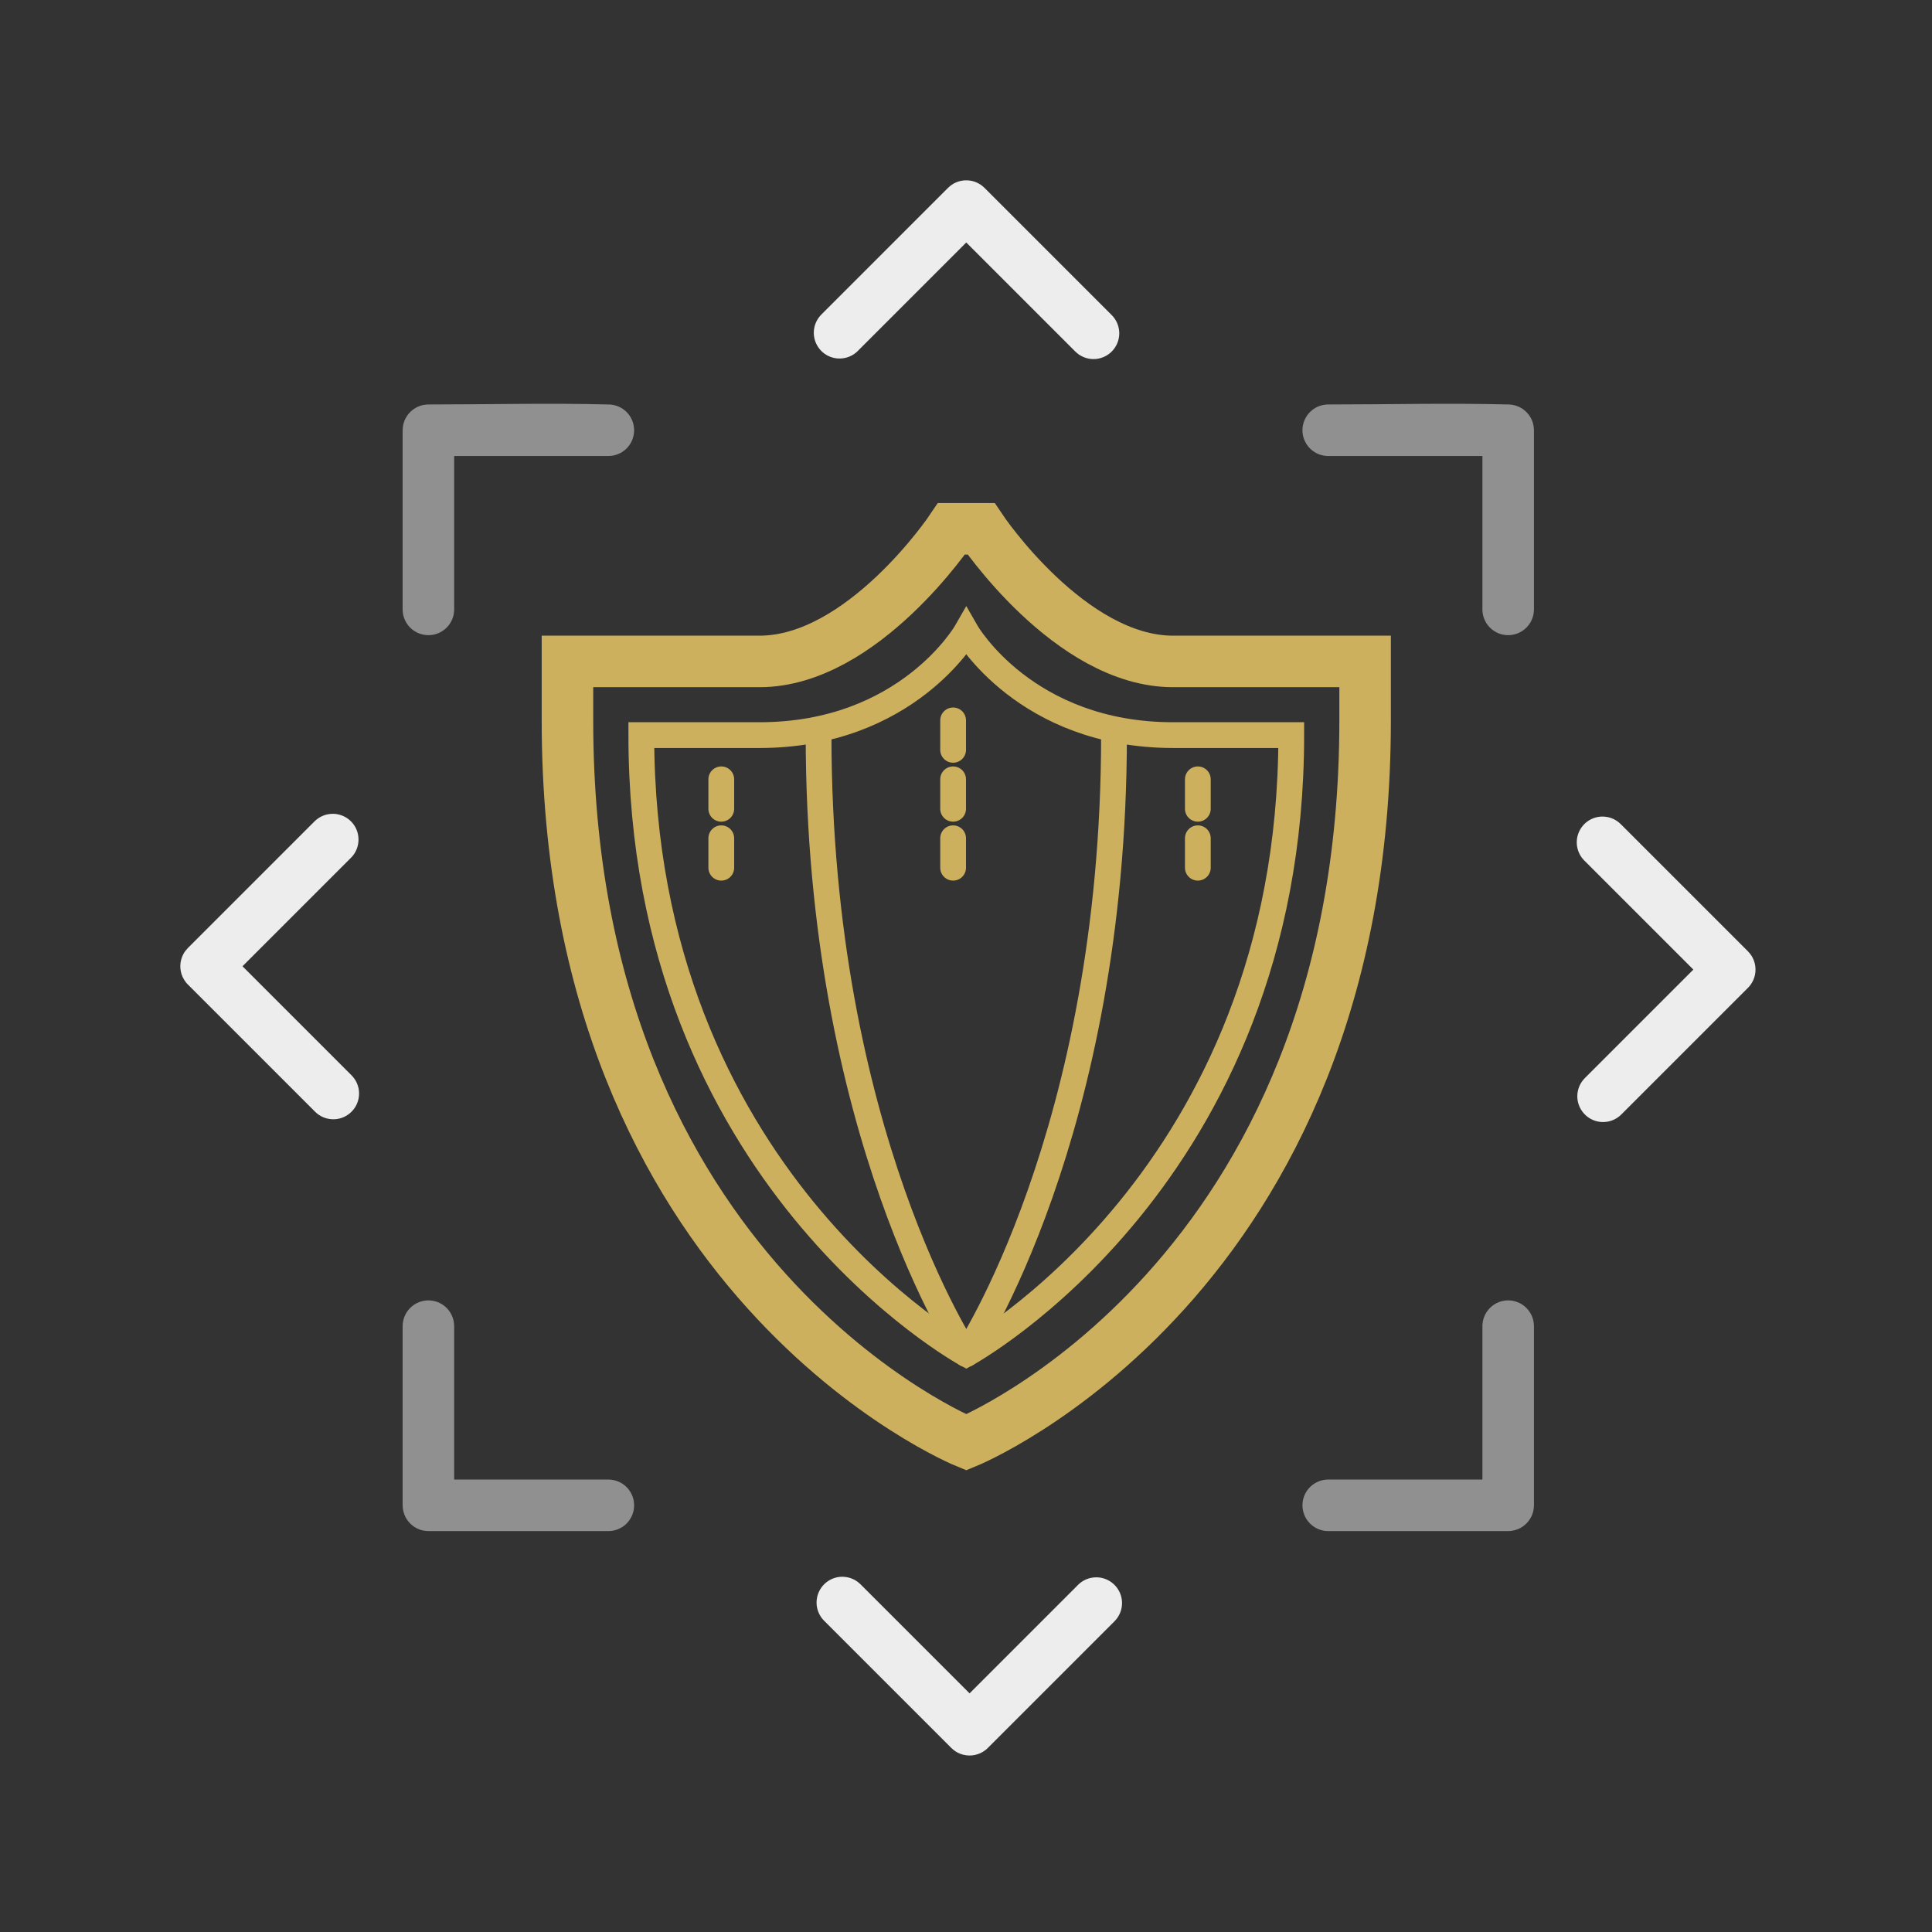 <?xml version="1.0" encoding="UTF-8" standalone="no"?>
<svg width="150px" height="150px" viewBox="0 0 150 150" version="1.1" xmlns="http://www.w3.org/2000/svg" xmlns:xlink="http://www.w3.org/1999/xlink">
    <rect x="0" y="0" width="150" height="150" fill="#333333" stroke="none"/>
    <!-- Generator: Sketch 3.7.2 (28276) - http://www.bohemiancoding.com/sketch -->
    <title>em-home-safe</title>
    <desc>Created with Sketch.</desc>
    <defs></defs>
    <g id="新首页" stroke="none" stroke-width="1" fill="none" fill-rule="evenodd">
        <g id="登录后首页" transform="translate(-794, -2401)">
            <g id="whyChooseUS" transform="translate(0, 2367)">
                <g id="em-home-safe" transform="translate(794, 34)">
                    <g id="bg" transform="translate(31, 31)" fill="#EDEDED" opacity="0.5">
                        <path d="M2.366,69.963 C2.576,69.98 2.78,70.018 2.978,70.094 C3.503,70.295 3.927,70.719 4.128,71.244 C4.191,71.407 4.232,71.578 4.25,71.752 C4.26,71.844 4.259,71.868 4.261,71.961 L4.261,83.872 L16.233,83.872 L16.338,83.875 C16.443,83.883 16.546,83.894 16.649,83.916 C16.888,83.967 17.118,84.062 17.323,84.195 C17.498,84.309 17.656,84.451 17.788,84.614 C17.898,84.749 17.989,84.899 18.061,85.059 C18.275,85.54 18.289,86.097 18.101,86.589 C18.013,86.817 17.883,87.029 17.72,87.21 C17.556,87.392 17.359,87.543 17.141,87.654 C16.955,87.749 16.753,87.815 16.546,87.848 C16.442,87.864 16.339,87.87 16.233,87.872 L2.261,87.872 C2.05,87.867 1.845,87.84 1.643,87.774 C1.074,87.589 0.609,87.148 0.394,86.589 C0.332,86.426 0.29,86.255 0.272,86.081 C0.262,85.989 0.264,85.965 0.261,85.872 L0.261,71.961 C0.264,71.868 0.262,71.844 0.272,71.752 C0.29,71.578 0.332,71.407 0.394,71.244 C0.596,70.719 1.019,70.295 1.544,70.094 C1.742,70.018 1.946,69.98 2.156,69.963 C2.261,69.961 2.261,69.961 2.366,69.963 L2.366,69.963 Z" id="Fill-1"></path>
                        <path d="M86.199,0.406 C86.292,0.413 86.315,0.413 86.407,0.428 C86.58,0.455 86.749,0.505 86.908,0.576 C87.422,0.805 87.823,1.25 87.997,1.785 C88.062,1.987 88.089,2.192 88.095,2.403 L88.095,16.315 C88.092,16.42 88.086,16.523 88.07,16.628 C88.032,16.869 87.949,17.103 87.827,17.315 C87.739,17.466 87.632,17.605 87.509,17.729 C87.111,18.127 86.552,18.341 85.99,18.312 C85.781,18.301 85.573,18.257 85.378,18.182 C85.15,18.094 84.938,17.965 84.756,17.801 C84.575,17.637 84.423,17.441 84.312,17.223 C84.217,17.036 84.152,16.834 84.119,16.628 C84.103,16.523 84.097,16.42 84.095,16.315 L84.095,4.403 L72.122,4.403 L72.018,4.4 C71.913,4.392 71.81,4.381 71.707,4.36 C71.501,4.316 71.304,4.24 71.122,4.135 C70.911,4.013 70.722,3.852 70.568,3.662 C70.414,3.472 70.296,3.254 70.22,3.021 C70.155,2.822 70.122,2.613 70.122,2.403 C70.122,1.876 70.336,1.361 70.708,0.989 C70.832,0.866 70.971,0.758 71.122,0.671 C71.334,0.549 71.568,0.466 71.809,0.428 C71.914,0.411 72.017,0.406 72.122,0.403 C76.815,0.403 81.508,0.283 86.199,0.406 L86.199,0.406 Z" id="Fill-2"></path>
                        <path d="M86.199,69.963 C86.292,69.971 86.315,69.971 86.407,69.985 C86.58,70.013 86.749,70.063 86.908,70.134 C87.422,70.362 87.823,70.808 87.997,71.343 C88.062,71.544 88.089,71.75 88.095,71.961 L88.095,85.872 C88.089,86.083 88.062,86.289 87.997,86.49 C87.812,87.059 87.37,87.525 86.811,87.739 C86.648,87.802 86.477,87.843 86.304,87.861 C86.211,87.871 86.187,87.87 86.095,87.872 L72.122,87.872 C72.017,87.87 71.914,87.864 71.809,87.848 C71.568,87.809 71.334,87.727 71.122,87.604 C70.971,87.517 70.832,87.41 70.708,87.286 C70.31,86.889 70.096,86.329 70.125,85.767 C70.136,85.558 70.18,85.351 70.255,85.156 C70.343,84.927 70.472,84.716 70.636,84.534 C70.8,84.352 70.996,84.201 71.214,84.09 C71.401,83.995 71.603,83.93 71.809,83.897 C71.914,83.88 72.017,83.875 72.122,83.872 L84.095,83.872 L84.095,71.961 L84.097,71.856 C84.114,71.645 84.151,71.442 84.227,71.244 C84.429,70.719 84.853,70.295 85.378,70.094 C85.576,70.018 85.779,69.98 85.99,69.963 C86.095,69.961 86.094,69.961 86.199,69.963 L86.199,69.963 Z" id="Fill-3"></path>
                        <path d="M16.338,0.406 C16.443,0.414 16.546,0.425 16.649,0.447 C16.888,0.498 17.118,0.593 17.323,0.726 C17.498,0.84 17.656,0.982 17.788,1.145 C18.119,1.554 18.277,2.088 18.222,2.612 C18.204,2.786 18.163,2.957 18.101,3.12 C18.013,3.348 17.883,3.56 17.72,3.741 C17.556,3.923 17.359,4.074 17.141,4.185 C16.955,4.28 16.753,4.346 16.546,4.379 C16.442,4.395 16.339,4.4 16.233,4.403 L4.261,4.403 L4.261,16.315 L4.258,16.419 C4.25,16.524 4.239,16.627 4.218,16.73 C4.167,16.97 4.072,17.199 3.938,17.404 C3.824,17.58 3.683,17.737 3.52,17.869 C3.111,18.201 2.576,18.359 2.052,18.304 C1.879,18.285 1.707,18.244 1.544,18.182 C1.316,18.094 1.105,17.965 0.923,17.801 C0.741,17.637 0.59,17.441 0.479,17.223 C0.384,17.036 0.319,16.834 0.286,16.628 C0.269,16.523 0.264,16.42 0.261,16.315 L0.261,2.403 C0.264,2.31 0.262,2.287 0.272,2.194 C0.29,2.021 0.332,1.849 0.394,1.686 C0.609,1.128 1.074,0.686 1.643,0.501 C1.845,0.436 2.05,0.409 2.261,0.403 C6.954,0.403 11.647,0.283 16.338,0.406 L16.338,0.406 Z" id="Fill-4"></path>
                    </g>
                    <g id="bg" transform="translate(14, 14)" fill="#EDEDED">
                        <path d="M11.989,49.19 C12.098,49.201 12.126,49.202 12.233,49.224 C12.475,49.273 12.707,49.367 12.914,49.5 C13.087,49.61 13.243,49.748 13.374,49.906 C13.505,50.064 13.612,50.242 13.689,50.432 C13.875,50.892 13.883,51.413 13.711,51.877 C13.64,52.07 13.539,52.251 13.413,52.413 C13.345,52.5 13.324,52.518 13.249,52.598 L4.827,61.02 L13.292,69.486 L13.377,69.576 C13.456,69.671 13.531,69.767 13.595,69.874 C13.742,70.121 13.836,70.399 13.867,70.685 C13.889,70.889 13.879,71.097 13.838,71.298 C13.797,71.499 13.725,71.694 13.626,71.874 C13.384,72.306 12.983,72.639 12.514,72.797 C12.319,72.862 12.114,72.897 11.909,72.9 C11.662,72.904 11.416,72.862 11.184,72.776 C10.992,72.705 10.81,72.604 10.649,72.478 C10.562,72.41 10.544,72.39 10.464,72.315 L0.584,62.435 C0.511,62.357 0.49,62.339 0.424,62.254 C0.325,62.127 0.241,61.988 0.175,61.841 C-0.076,61.285 -0.056,60.631 0.228,60.091 C0.322,59.91 0.445,59.754 0.584,59.606 L10.421,49.769 C10.511,49.684 10.602,49.604 10.705,49.534 C10.942,49.371 11.214,49.261 11.498,49.212 C11.621,49.191 11.742,49.186 11.866,49.184 C11.907,49.186 11.948,49.188 11.989,49.19 L11.989,49.19 Z" id="Fill-5"></path>
                        <path d="M110.512,49.4 C110.635,49.41 110.756,49.423 110.877,49.451 C111.117,49.508 111.346,49.609 111.549,49.748 C111.652,49.819 111.743,49.899 111.833,49.984 L121.713,59.864 C121.853,60.012 121.975,60.168 122.07,60.349 C122.353,60.889 122.373,61.543 122.123,62.099 C122.057,62.246 121.973,62.385 121.873,62.512 C121.807,62.596 121.787,62.614 121.713,62.692 L111.876,72.529 C111.797,72.604 111.778,72.625 111.692,72.692 C111.53,72.819 111.348,72.92 111.156,72.991 C110.925,73.076 110.678,73.119 110.431,73.115 C110.226,73.112 110.021,73.077 109.826,73.011 C109.632,72.946 109.447,72.851 109.282,72.73 C108.848,72.412 108.555,71.924 108.481,71.391 C108.453,71.188 108.456,70.98 108.491,70.778 C108.539,70.494 108.649,70.222 108.812,69.985 C108.882,69.882 108.963,69.791 109.048,69.701 L117.471,61.278 L109.005,52.812 L108.921,52.723 C108.851,52.639 108.831,52.619 108.769,52.529 C108.63,52.325 108.529,52.096 108.472,51.856 C108.425,51.656 108.409,51.449 108.425,51.245 C108.463,50.751 108.688,50.281 109.049,49.941 C109.199,49.8 109.37,49.683 109.555,49.594 C109.741,49.506 109.939,49.446 110.143,49.417 C110.251,49.402 110.279,49.404 110.388,49.398 C110.429,49.399 110.47,49.4 110.512,49.4 L110.512,49.4 Z" id="Fill-6"></path>
                        <path d="M51.49,108.422 C51.614,108.431 51.734,108.444 51.855,108.473 C52.096,108.529 52.325,108.63 52.528,108.77 C52.631,108.84 52.721,108.921 52.812,109.006 L61.278,117.471 L69.7,109.049 L69.79,108.964 C69.874,108.894 69.894,108.875 69.984,108.813 C70.154,108.697 70.341,108.607 70.537,108.548 C70.773,108.477 71.022,108.45 71.268,108.469 C71.473,108.484 71.675,108.532 71.865,108.609 C72.325,108.795 72.704,109.152 72.918,109.599 C73.007,109.784 73.067,109.983 73.095,110.186 C73.124,110.39 73.12,110.597 73.086,110.8 C73.037,111.084 72.927,111.356 72.764,111.593 C72.694,111.696 72.614,111.787 72.529,111.877 L62.692,121.714 C62.614,121.787 62.596,121.808 62.511,121.874 C62.384,121.973 62.245,122.057 62.098,122.123 C61.542,122.374 60.888,122.354 60.348,122.07 C60.167,121.976 60.011,121.853 59.863,121.714 L49.983,111.834 C49.908,111.754 49.888,111.736 49.82,111.65 C49.669,111.455 49.554,111.233 49.483,110.997 C49.423,110.8 49.395,110.594 49.398,110.389 C49.406,109.852 49.636,109.331 50.028,108.963 C50.177,108.822 50.349,108.705 50.534,108.616 C50.719,108.527 50.918,108.467 51.121,108.439 C51.23,108.424 51.258,108.425 51.367,108.42 C51.408,108.421 51.449,108.421 51.49,108.422 L51.49,108.422 Z" id="Fill-7"></path>
                        <path d="M61.141,0.003 C61.262,0.014 61.38,0.028 61.498,0.057 C61.733,0.115 61.957,0.216 62.156,0.353 C62.256,0.422 62.345,0.501 62.434,0.585 L72.314,10.465 C72.389,10.544 72.41,10.563 72.477,10.649 C72.603,10.811 72.704,10.993 72.775,11.185 C72.861,11.416 72.903,11.663 72.9,11.91 C72.891,12.447 72.661,12.968 72.27,13.336 C72.12,13.477 71.949,13.594 71.763,13.683 C71.578,13.771 71.379,13.831 71.176,13.86 C70.973,13.888 70.765,13.885 70.562,13.85 C70.279,13.802 70.007,13.691 69.769,13.529 C69.667,13.459 69.576,13.378 69.486,13.293 L61.02,4.827 L52.597,13.25 L52.507,13.335 C52.423,13.404 52.404,13.424 52.313,13.486 C52.144,13.602 51.956,13.692 51.76,13.751 C51.524,13.822 51.275,13.849 51.029,13.83 C50.824,13.814 50.622,13.767 50.432,13.69 C50.242,13.612 50.063,13.506 49.905,13.375 C49.524,13.058 49.27,12.603 49.202,12.112 C49.174,11.909 49.177,11.701 49.212,11.499 C49.26,11.215 49.37,10.943 49.533,10.706 C49.603,10.603 49.684,10.512 49.769,10.422 L59.606,0.585 C59.694,0.501 59.783,0.422 59.884,0.353 C60.083,0.216 60.306,0.115 60.541,0.057 C60.66,0.028 60.778,0.014 60.899,0.003 C61.02,-0.001 61.02,-0.001 61.141,0.003 L61.141,0.003 Z" id="Fill-8"></path>
                    </g>
                    <g id="shield" transform="translate(44, 41)" stroke="#CDB05D" stroke-linecap="round">
                        <path d="M31.022,0.057 L32.169,0.057 C32.169,0.057 39.05,10.354 47.078,10.354 L61.987,10.354 L61.987,14.93 C61.987,58.403 31.022,70.988 31.022,70.988 C31.022,70.988 0.057,58.403 0.057,14.93 L0.057,10.354 L14.966,10.354 C22.994,10.354 29.875,0.057 29.875,0.057 L31.022,0.057 Z" id="Stroke-1" stroke-width="4"></path>
                        <path d="M31.022,64.124 C31.022,64.124 56.253,50.395 56.253,16.074 L47.078,16.074 C35.609,16.074 31.022,8.065 31.022,8.065 C31.022,8.065 26.435,16.074 14.966,16.074 L5.791,16.074 C5.791,50.395 31.022,64.124 31.022,64.124 L31.022,64.124 Z" id="Stroke-2" stroke-width="2"></path>
                        <path d="M19.554,16.074 C19.554,46.963 31.022,64.124 31.022,64.124" id="Stroke-3" stroke-width="2"></path>
                        <path d="M42.491,16.074 C42.491,46.963 31.022,64.124 31.022,64.124" id="Stroke-4" stroke-width="2"></path>
                        <path d="M30,19.506 L30,21.794" id="Stroke-5" stroke-width="2"></path>
                        <path d="M30,14.93 L30,17.218" id="Stroke-6" stroke-width="2"></path>
                        <path d="M30,24.082 L30,26.37" id="Stroke-7" stroke-width="2"></path>
                        <path d="M12,19.506 L12,21.794" id="Stroke-8" stroke-width="2"></path>
                        <path d="M12,24.082 L12,26.37" id="Stroke-9" stroke-width="2"></path>
                        <path d="M49,19.506 L49,21.794" id="Stroke-10" stroke-width="2"></path>
                        <path d="M49,24.082 L49,26.37" id="Stroke-11" stroke-width="2"></path>
                    </g>
                </g>
            </g>
        </g>
    </g>
</svg>